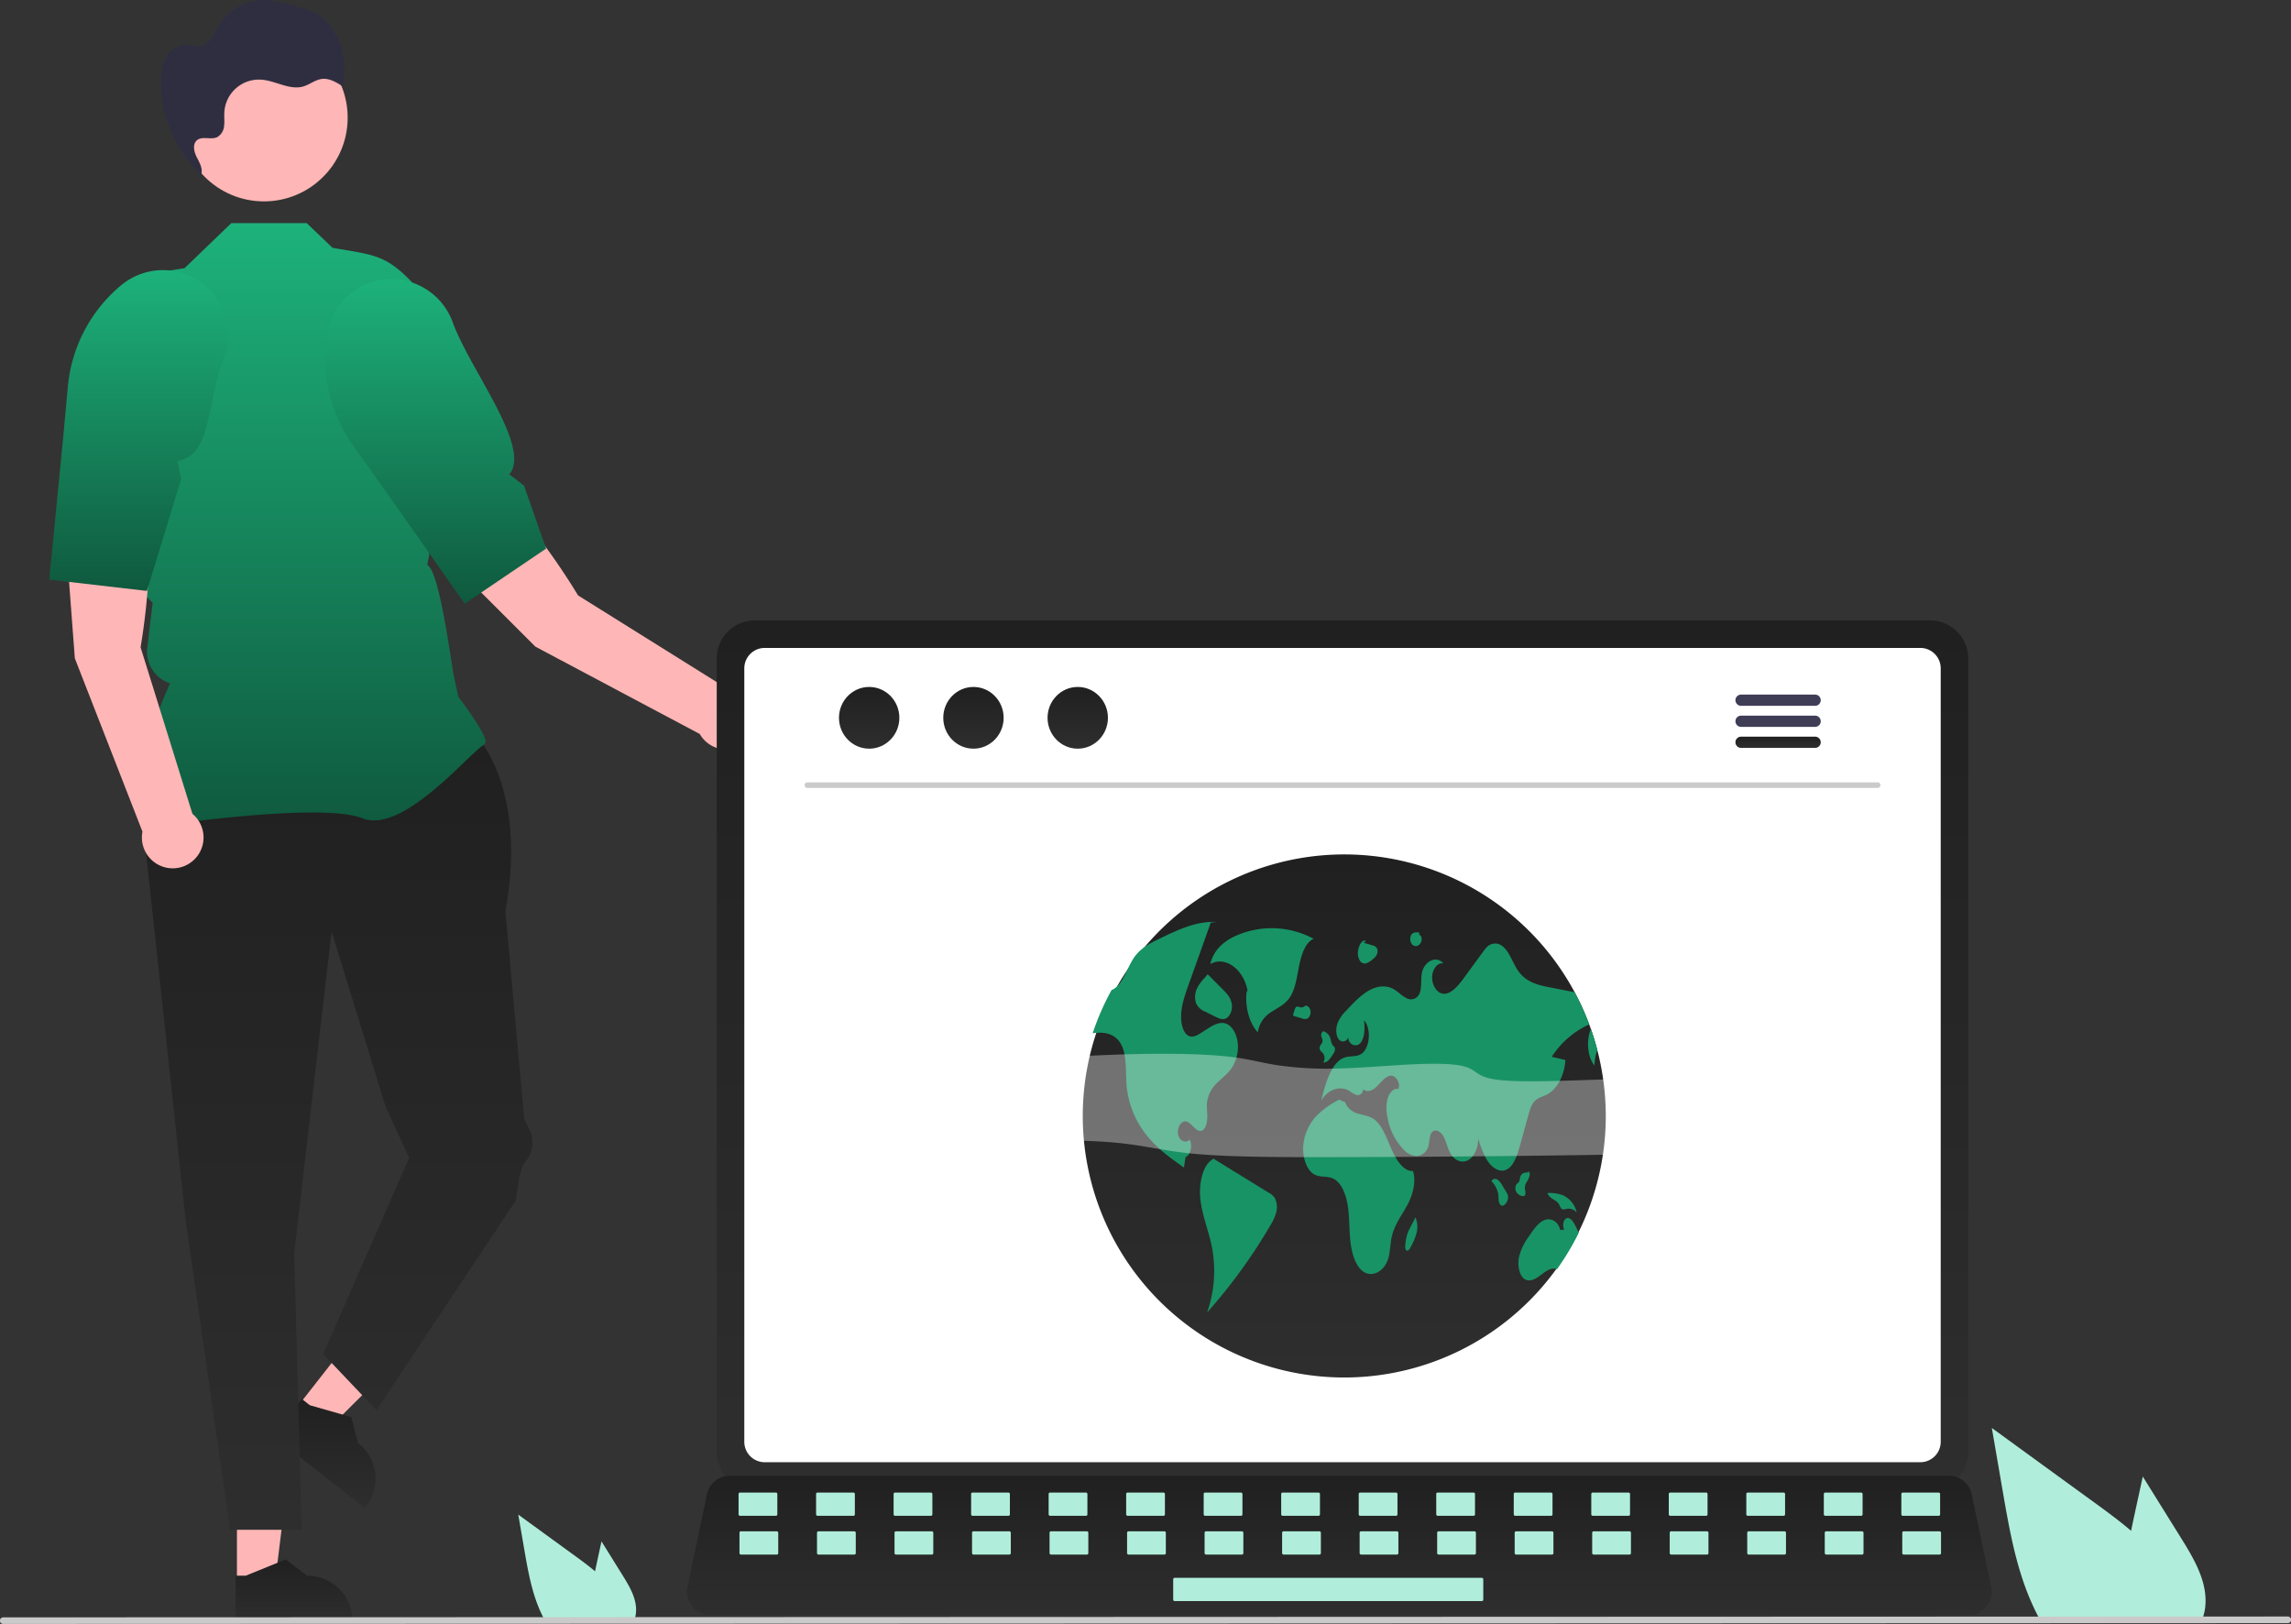 <svg xmlns="http://www.w3.org/2000/svg" xmlns:xlink="http://www.w3.org/1999/xlink" width="829.131" height="587.665" viewBox="0 0 829.131 587.665"><rect x="0" y="0" width="829.131" height="587.665" fill="#333333" stroke="none"/><defs><linearGradient id="linear-gradient" x1=".5" x2=".5" y2="1" gradientUnits="objectBoundingBox"><stop offset="0" stop-color="#202020"/><stop offset="1" stop-color="#2e2e2e"/></linearGradient><linearGradient id="linear-gradient-4" x1=".5" x2=".5" y2="1" gradientUnits="objectBoundingBox"><stop offset="0" stop-color="#1db27b"/><stop offset="1" stop-color="#0f593e"/></linearGradient></defs><g id="startup" transform="translate(-0.005 -0.011)"><path id="Path_36936" fill="#ffb6b6" d="M85.757,572.858H99.518l6.547-53.082H85.754Z" data-name="Path 36936"/><path id="Path_36937" fill="url(#linear-gradient)" d="M270.706,743.376l42.319,0v-.535a16.473,16.473,0,0,0-16.471-16.472h0l-7.73-5.865L274.4,726.368h-3.694Z" data-name="Path 36937" transform="translate(-185.434 -156.162)"/><path id="Path_36938" fill="#ffb6b6" d="M107.98,508.635l10.834,8.486,37.888-37.75-15.99-12.525Z" data-name="Path 36938"/><path id="Path_36939" fill="url(#linear-gradient)" d="M284.179,675.8l33.315,26.1.33-.421a16.473,16.473,0,0,0-2.809-23.124h0l-2.469-9.384-14.971-4.276-2.908-2.278Z" data-name="Path 36939" transform="translate(-185.434 -156.162)"/><path id="Path_36940" fill="url(#linear-gradient)" d="M358.2,422.937s18.265,18.941,10.147,62.912l6.815,75.288,1.759,3.485a11.051,11.051,0,0,1-2.052,12.793h0l-1.449,4.493-1.353,8.794-50.4,75.765L302.4,646.172l31.118-71.029-8.456-18.265L305.44,493.29,291.911,609.642l2.706,100.118H268.722L252.676,598.142,235.764,441.2l8.8-18.265Z" data-name="Path 36940" transform="translate(-185.434 -156.162)"/><path id="Path_36941" fill="url(#linear-gradient-4)" d="M239.981,455.482l-.185-.259c-9.856-13.8,4.968-46.958,7.2-51.765h0a12.068,12.068,0,0,1-8.26-12.889l.964-8.193,1-8.036-7.2-7.2-.02-.18-4.142-36.242-6.022-24.072a52.848,52.848,0,0,1,15-51.216l13.921-2.21,16.918-16.3h27.282l9.354,8.937c17.462,3.063,20.462,2.063,35.462,20.063l-6.816,55.962-1.7,7.7.005,10.442,4.323,4.8a14.95,14.95,0,0,1,3.546,12.932l-.569,2.842h0c4.458,1.911,8.713,35.866,9.729,40.608L351.3,408.3c1.3,1.714,9.873,13.146,9.873,16.271,0,.469-.346.923-1.09,1.426-5.843,3.956-29.138,32.022-43.431,26.3-15.225-6.088-75.747,3.045-76.357,3.138Z" data-name="Path 36941" transform="translate(-185.434 -156.162)"/><path id="Path_36942" fill="#ffb6b6" d="M236.316,390.407s7.006-39.595-.052-54.485l-28,2,4.261,56.487L237,457.126a11.154,11.154,0,1,0,18.078-6.463Z" data-name="Path 36942" transform="translate(-185.434 -156.162)"/><path id="Path_36943" fill="url(#linear-gradient-4)" d="M208.264,314.922,210,296.051A54.107,54.107,0,0,1,229.4,259.3h0a23.687,23.687,0,0,1,24.788-3.272h0a23.631,23.631,0,0,1,12.2,29.866c-6.472,16.973-4.135,34.921-16.753,37.109l1.371,6.522L238.6,370.016l-35.338-4.094Z" data-name="Path 36943" transform="translate(-185.434 -156.162)"/><path id="Path_36944" fill="#ffb6b6" d="M394.641,371.641s-20.509-34.586-35.571-41.272l-19.923,19.776,40.067,40.044,59.456,31.584a11.154,11.154,0,1,0,9.491-16.689Z" data-name="Path 36944" transform="translate(-185.434 -156.162)"/><path id="Path_36945" fill="url(#linear-gradient-4)" d="M324.148,332.708l-10.993-15.436a54.107,54.107,0,0,1-9.258-40.515h0a23.687,23.687,0,0,1,16.658-18.645h0a23.631,23.631,0,0,1,28.729,14.683c6.162,17.087,28.639,45.171,20.5,55.059l5.293,4.051,8,22.787-29.46,19.941Z" data-name="Path 36945" transform="translate(-185.434 -156.162)"/><circle id="Ellipse_713" cx="30.299" cy="30.299" r="30.299" fill="#ffb6b6" data-name="Ellipse 713" transform="translate(65.232 12.288)"/><path id="Path_36946" fill="#2f2e41" d="M258.977,220.1c-.264-.232-.514-.48-.773-.718-.009.024-.011.05-.021.074Z" data-name="Path 36946" transform="translate(-185.434 -156.162)"/><path id="Path_36947" fill="#2f2e41" d="M305.8,166.753a17.182,17.182,0,0,0-6.067-5.85,25.38,25.38,0,0,0-5.3-1.879l-4.8-1.308a38.011,38.011,0,0,0-7.544-1.519,19.419,19.419,0,0,0-17.737,9.623c-1.449,2.57-2.611,5.772-5.407,6.712-2.254.758-4.714-.311-7.084-.1a8.53,8.53,0,0,0-6.476,4.77,18.38,18.38,0,0,0-1.7,8.141A45.619,45.619,0,0,0,258.2,219.387c.782-2.061-.506-4.287-1.524-6.259-1.03-2-1.667-4.777.059-6.214,1.92-1.6,5-.048,7.267-1.091a5.073,5.073,0,0,0,2.536-4.077c.22-1.657-.01-3.341.094-5.009a12.542,12.542,0,0,1,13.412-11.73c5.168.369,10.184,3.9,15.158,2.448,2.335-.682,4.326-2.418,6.741-2.711,2.674-.324,5.19,1.186,7.461,2.635a26.6,26.6,0,0,0-3.612-20.627Z" data-name="Path 36947" transform="translate(-185.434 -156.162)"/><path id="Path_36948" fill="#b0eedb" d="M410.834,726.353l-7.71-12.39-1.54,7.08c-.27,1.24-.54,2.5-.79,3.75-2.19-1.87-4.52-3.6-6.8-5.26q-10.5-7.62-20.99-15.26l2.19,12.7c1.35,7.82,2.76,15.8,6.1,22.95.37.81.77,1.61,1.2,2.39h32.54a10.491,10.491,0,0,0,.54-2.24.774.774,0,0,0,.01-.15C416.094,735.073,413.414,730.5,410.834,726.353Z" data-name="Path 36948" transform="translate(-185.434 -156.162)"/><path id="Path_36949" fill="#b0eedb" d="M974.917,712.972,960.932,690.5l-2.793,12.842c-.49,2.249-.98,4.535-1.433,6.8-3.972-3.392-8.2-6.53-12.334-9.541q-19.046-13.822-38.074-27.68l3.972,23.036c2.449,14.185,5.007,28.659,11.065,41.628.671,1.469,1.4,2.921,2.177,4.335h59.024a19.025,19.025,0,0,0,.98-4.063,1.4,1.4,0,0,0,.018-.272C984.458,728.789,979.6,720.5,974.917,712.972Z" data-name="Path 36949" transform="translate(-185.434 -156.162)"/><path id="Path_36950" fill="#cacaca" d="M1013.38,743.531l-826.75.307a1.191,1.191,0,1,1,0-2.381l826.75-.307a1.191,1.191,0,1,1,0,2.381Z" data-name="Path 36950" transform="translate(-185.434 -156.162)"/><path id="Path_36951" fill="url(#linear-gradient)" d="M444.832,394.459V681.483a13.806,13.806,0,0,0,13.8,13.8h425.34a13.806,13.806,0,0,0,13.795-13.795V394.459a13.812,13.812,0,0,0-13.795-13.779H458.627a13.812,13.812,0,0,0-13.8,13.779Z" data-name="Path 36951" transform="translate(-185.434 -156.162)"/><path id="Path_36952" fill="#fff" d="M454.81,398.031V677.943a7.385,7.385,0,0,0,7.373,7.373H880.426a7.385,7.385,0,0,0,7.373-7.373V398.031a7.388,7.388,0,0,0-7.372-7.388H462.183a7.389,7.389,0,0,0-7.373,7.388Z" data-name="Path 36952" transform="translate(-185.434 -156.162)"/><path id="Path_36953" fill="url(#linear-gradient)" d="M435.937,737.461a8.272,8.272,0,0,0,6.509,3.114H897.885a8.381,8.381,0,0,0,8.192-10.1l-7.07-33.581a8.4,8.4,0,0,0-5.218-6.088,8.123,8.123,0,0,0-2.974-.561H449.487a8.12,8.12,0,0,0-2.974.561,8.4,8.4,0,0,0-5.218,6.088l-7.07,33.581a8.374,8.374,0,0,0,1.712,6.986Z" data-name="Path 36953" transform="translate(-185.434 -156.162)"/><rect id="Rectangle_13795" width="14.027" height="8.416" fill="#b0eedb" data-name="Rectangle 13795" rx=".488" transform="translate(702.145 548.547) rotate(180)"/><rect id="Rectangle_13796" width="14.027" height="8.416" fill="#b0eedb" data-name="Rectangle 13796" rx=".488" transform="translate(674.091 548.547) rotate(180)"/><rect id="Rectangle_13797" width="14.027" height="8.416" fill="#b0eedb" data-name="Rectangle 13797" rx=".488" transform="translate(646.037 548.547) rotate(180)"/><rect id="Rectangle_13798" width="14.027" height="8.416" fill="#b0eedb" data-name="Rectangle 13798" rx=".488" transform="translate(617.981 548.547) rotate(180)"/><rect id="Rectangle_13799" width="14.027" height="8.416" fill="#b0eedb" data-name="Rectangle 13799" rx=".488" transform="translate(589.927 548.547) rotate(180)"/><rect id="Rectangle_13800" width="14.027" height="8.416" fill="#b0eedb" data-name="Rectangle 13800" rx=".488" transform="translate(561.873 548.547) rotate(180)"/><rect id="Rectangle_13801" width="14.027" height="8.416" fill="#b0eedb" data-name="Rectangle 13801" rx=".488" transform="translate(533.818 548.547) rotate(180)"/><rect id="Rectangle_13802" width="14.027" height="8.416" fill="#b0eedb" data-name="Rectangle 13802" rx=".488" transform="translate(505.763 548.547) rotate(180)"/><rect id="Rectangle_13803" width="14.027" height="8.416" fill="#b0eedb" data-name="Rectangle 13803" rx=".488" transform="translate(477.709 548.547) rotate(180)"/><rect id="Rectangle_13804" width="14.027" height="8.416" fill="#b0eedb" data-name="Rectangle 13804" rx=".488" transform="translate(449.654 548.547) rotate(180)"/><rect id="Rectangle_13805" width="14.027" height="8.416" fill="#b0eedb" data-name="Rectangle 13805" rx=".488" transform="translate(421.599 548.547) rotate(180)"/><rect id="Rectangle_13806" width="14.027" height="8.416" fill="#b0eedb" data-name="Rectangle 13806" rx=".488" transform="translate(393.544 548.547) rotate(180)"/><rect id="Rectangle_13807" width="14.027" height="8.416" fill="#b0eedb" data-name="Rectangle 13807" rx=".488" transform="translate(365.49 548.547) rotate(180)"/><rect id="Rectangle_13808" width="14.027" height="8.416" fill="#b0eedb" data-name="Rectangle 13808" rx=".488" transform="translate(337.436 548.547) rotate(180)"/><rect id="Rectangle_13809" width="14.027" height="8.416" fill="#b0eedb" data-name="Rectangle 13809" rx=".488" transform="translate(309.38 548.547) rotate(180)"/><rect id="Rectangle_13810" width="14.027" height="8.416" fill="#b0eedb" data-name="Rectangle 13810" rx=".488" transform="translate(281.326 548.547) rotate(180)"/><rect id="Rectangle_13811" width="14.027" height="8.416" fill="#b0eedb" data-name="Rectangle 13811" rx=".488" transform="translate(702.477 562.574) rotate(180)"/><rect id="Rectangle_13812" width="14.027" height="8.416" fill="#b0eedb" data-name="Rectangle 13812" rx=".488" transform="translate(674.423 562.574) rotate(180)"/><rect id="Rectangle_13813" width="14.027" height="8.416" fill="#b0eedb" data-name="Rectangle 13813" rx=".488" transform="translate(646.368 562.574) rotate(180)"/><rect id="Rectangle_13814" width="14.027" height="8.416" fill="#b0eedb" data-name="Rectangle 13814" rx=".488" transform="translate(618.313 562.574) rotate(180)"/><rect id="Rectangle_13815" width="14.027" height="8.416" fill="#b0eedb" data-name="Rectangle 13815" rx=".488" transform="translate(590.258 562.574) rotate(180)"/><rect id="Rectangle_13816" width="14.027" height="8.416" fill="#b0eedb" data-name="Rectangle 13816" rx=".488" transform="translate(562.204 562.574) rotate(180)"/><rect id="Rectangle_13817" width="14.027" height="8.416" fill="#b0eedb" data-name="Rectangle 13817" rx=".488" transform="translate(534.15 562.574) rotate(180)"/><rect id="Rectangle_13818" width="14.027" height="8.416" fill="#b0eedb" data-name="Rectangle 13818" rx=".488" transform="translate(506.094 562.574) rotate(180)"/><rect id="Rectangle_13819" width="14.027" height="8.416" fill="#b0eedb" data-name="Rectangle 13819" rx=".488" transform="translate(478.04 562.574) rotate(180)"/><rect id="Rectangle_13820" width="14.027" height="8.416" fill="#b0eedb" data-name="Rectangle 13820" rx=".488" transform="translate(449.986 562.574) rotate(180)"/><rect id="Rectangle_13821" width="14.027" height="8.416" fill="#b0eedb" data-name="Rectangle 13821" rx=".488" transform="translate(421.93 562.574) rotate(180)"/><rect id="Rectangle_13822" width="14.027" height="8.416" fill="#b0eedb" data-name="Rectangle 13822" rx=".488" transform="translate(393.876 562.574) rotate(180)"/><rect id="Rectangle_13823" width="14.027" height="8.416" fill="#b0eedb" data-name="Rectangle 13823" rx=".488" transform="translate(365.822 562.574) rotate(180)"/><rect id="Rectangle_13824" width="14.027" height="8.416" fill="#b0eedb" data-name="Rectangle 13824" rx=".488" transform="translate(337.767 562.574) rotate(180)"/><rect id="Rectangle_13825" width="14.027" height="8.416" fill="#b0eedb" data-name="Rectangle 13825" rx=".488" transform="translate(309.712 562.574) rotate(180)"/><rect id="Rectangle_13826" width="14.027" height="8.416" fill="#b0eedb" data-name="Rectangle 13826" rx=".488" transform="translate(281.657 562.574) rotate(180)"/><rect id="Rectangle_13827" width="112.219" height="8.416" fill="#b0eedb" data-name="Rectangle 13827" rx=".488" transform="translate(536.814 579.407) rotate(180)"/><path id="Path_36954" fill="url(#linear-gradient)" d="M766.585,560.2a94.642,94.642,0,1,1-5.992-33.327c.206.556.408,1.111.6,1.673v.005q1.31,3.7,2.308,7.538a95.288,95.288,0,0,1,3.081,24.111Z" data-name="Path 36954" transform="translate(-185.434 -156.162)"/><path id="Path_36955" fill="#189366" d="M660.88,495.918a31.968,31.968,0,0,0-28.065-1.148c-3.924,1.708-8.056,4.771-9.365,10.3,5.294-3.125,12.148,1.812,13.51,9.732l-.318.088c-.72,5.485.887,11.457,4,14.859a10.451,10.451,0,0,1,5.016-7.44c2.285-1.5,4.813-2.593,6.557-5.175,2.068-3.061,2.593-7.534,3.414-11.615S658.005,497.055,660.88,495.918Z" data-name="Path 36955" transform="translate(-185.434 -156.162)"/><path id="Path_36956" fill="#189366" d="M631.245,542.6c-1.466,2.2-3.425,3.584-5.182,5.3a11.93,11.93,0,0,0-3.769,7.045c-.222,1.916.122,3.864.074,5.8s-.693,4.118-2.011,4.6c-2.08.752-3.668-3.112-5.807-3.382-1.7-.212-3.229,2.461-2.737,4.78s2.805,3.345,4.134,1.831c1.2,2.017.355,5.674-1.45,6.294-.191,1.27-.381,2.536-.566,3.806-4.563-3.192-9.173-6.437-13.053-11.111a33.725,33.725,0,0,1-7.686-18.167c-.5-5.373.243-11.518-2.223-15.652-1.974-3.308-5.362-4.039-8.411-3.832-.556.037-1.117.1-1.673.169a94.241,94.241,0,0,1,6.823-15.615,6.683,6.683,0,0,0,1.71-1.064c2.837-2.408,4.1-7.284,6.4-10.655q.222-.326.461-.635c2.356-3.075,5.51-4.658,8.559-6.13,6.749-3.277,13.694-6.6,20.819-6.14l-2.027.2q-3.549,9.941-7.1,19.882-.54,1.524-1.09,3.054c-1.345,3.769-2.731,7.781-2.525,12,.122,2.5.99,5.166,2.641,6.024,1.54.794,3.224-.18,4.711-1.143.63-.4,1.255-.8,1.884-1.212,2.26-1.456,4.764-2.948,7.151-1.974,2.186.889,3.8,3.859,4.108,7.061A14.117,14.117,0,0,1,631.245,542.6Z" data-name="Path 36956" transform="translate(-185.434 -156.162)"/><path id="Path_36957" fill="#189366" d="M644.688,587.842l-19.8-12.193.112-.289c-4.1,1.563-5.808,8.859-5.13,14.825s2.978,11.3,4.14,17.114a45.425,45.425,0,0,1-1.713,23.835,195.209,195.209,0,0,0,22.93-31.6,16.907,16.907,0,0,0,2.074-4.6,7.316,7.316,0,0,0-.485-5.2A5.793,5.793,0,0,0,644.688,587.842Z" data-name="Path 36957" transform="translate(-185.434 -156.162)"/><path id="Path_36958" fill="#189366" d="M618.634,513.9a7.3,7.3,0,0,0-.335,5.308,5.884,5.884,0,0,0,3.287,3.045l3.647,1.808c1.213.6,2.521,1.209,3.758.714,1.492-.6,2.526-2.936,2.259-5.107-.285-2.311-1.741-3.9-3.089-5.254l-5.656-5.683-1.062,1.3A14.19,14.19,0,0,0,618.634,513.9Z" data-name="Path 36958" transform="translate(-185.434 -156.162)"/><path id="Path_36959" fill="#189366" d="M747.031,538.6l4.923,1.159c-.286,5.542-3.033,10.671-6.717,12.529-1.535.773-3.245,1.059-4.515,2.5-1.149,1.313-1.731,3.356-2.266,5.309l-2.811,10.227c-1.006,3.674-2.3,7.755-4.912,9.078-2.244,1.138-4.812-.254-6.537-2.589s-2.779-5.473-3.8-8.533c.064,3.335-1.487,6.606-3.684,7.765s-4.88.111-6.352-2.477c-1.059-1.858-1.5-4.309-2.536-6.193s-3.213-2.964-4.346-1.2c-.746,1.175-.651,2.975-1.022,4.468a4.851,4.851,0,0,1-4.055,3.9,6.761,6.761,0,0,1-4.854-2.218,21.988,21.988,0,0,1-6.029-12.159,14.5,14.5,0,0,1,.169-6.649c.651-2.059,2.223-3.647,3.785-3.255,1.027-2.17-1-5.05-2.827-4.8s-3.266,2.218-4.769,3.727-3.594,2.6-5.1,1.106a2.07,2.07,0,0,1-2.1,2.2,7.506,7.506,0,0,1-2.737-1.45c-3.456-2.154-7.845-.725-10.3,3.351,1.535-6.532,3.785-14.027,8.5-15.562,1.927-.63,4.028-.111,5.849-1.2,3.224-1.932,3.875-9.232,1.09-12.243.355,2.848.286,6.172-1.217,8.12s-4.658.677-4.468-2.2a1.929,1.929,0,0,1-3.589.762c-1-1.524-.916-4.018-.206-5.839a13.754,13.754,0,0,1,3.086-4.383c2.514-2.694,5.066-5.42,7.977-7.114s6.283-2.266,9.205-.582c1.54.889,2.9,2.371,4.468,3.155a3.311,3.311,0,0,0,4.611-1.154c1.17-2.054.619-5.1,1.053-7.67.778-4.536,5.314-6.659,7.829-3.663-1.879-.482-3.822,1.742-4.055,4.436s1.122,5.415,2.943,6.23c3.06,1.355,6.056-2.054,8.369-5.209q3.621-4.955,7.252-9.9a11.96,11.96,0,0,1,1.3-1.577,4.173,4.173,0,0,1,5.7-.116c2.445,2,3.594,6.087,5.6,8.9,2.911,4.092,7.268,5.087,11.322,5.881q4.534.881,9.073,1.773a94,94,0,0,1,5.267,11.63A31.875,31.875,0,0,0,747.031,538.6Z" data-name="Path 36959" transform="translate(-185.434 -156.162)"/><path id="Path_36960" fill="#189366" d="M763.5,536.091a19.077,19.077,0,0,0-1.006,5.669c-2.594-3.165-3.007-9.1-1.3-13.207Q762.506,532.253,763.5,536.091Z" data-name="Path 36960" transform="translate(-185.434 -156.162)"/><path id="Path_36961" fill="#189366" d="M756.8,602.289a94.887,94.887,0,0,1-7.887,13.2c-1.906-.815-3.954.64-5.738,2.006-1.863,1.429-4.1,2.821-6.013,1.519-1.953-1.334-2.583-5.066-1.964-8.025a21.382,21.382,0,0,1,3.663-7.538c1.588-2.371,3.287-4.833,5.494-5.754s5.055.381,5.7,3.525l1.567-.053c-.879-1.207-.418-3.705.762-4.145,1.36-.513,2.541,1.355,3.345,3.007C756.093,600.775,756.459,601.527,756.8,602.289Z" data-name="Path 36961" transform="translate(-185.434 -156.162)"/><path id="Path_36962" fill="#189366" d="M696.794,579.931c-3.368.212-6.035-3.934-7.808-8.013s-3.39-8.743-6.429-10.819c-1.736-1.186-3.716-1.349-5.6-1.924a6.933,6.933,0,0,1-4.755-4.186l-2.136-.863a32.082,32.082,0,0,0-8.111,5.783,18.128,18.128,0,0,0-4.833,10.566c-.408,4.276,1.1,9.044,3.915,10.651,2.225,1.269,4.815.469,7.069,1.631,2.816,1.452,4.487,5.669,5.12,9.833s.472,8.491.925,12.7,1.7,8.593,4.283,10.751c3.231,2.7,7.973.457,9.423-4.46.711-2.411.687-5.132,1.219-7.635.937-4.408,3.464-7.679,5.469-11.295S698.128,584.127,696.794,579.931Z" data-name="Path 36962" transform="translate(-185.434 -156.162)"/><path id="Path_36963" fill="#189366" d="M663.516,536.614a8.988,8.988,0,0,1,.877.931,3.059,3.059,0,0,1-.054,3.159,2.939,2.939,0,0,0,2.1-1.07,13.527,13.527,0,0,0,1.613-2.273,2.477,2.477,0,0,0,.476-1.983c-.159-.454-.535-.648-.8-.989a6.721,6.721,0,0,1-.738-2.144,3.866,3.866,0,0,0-2.8-2.953l.169.032a1.6,1.6,0,0,0-.75,1.705c.1.661.527,1.209.484,1.883-.061.969-1.029,1.423-1.089,2.392A1.849,1.849,0,0,0,663.516,536.614Z" data-name="Path 36963" transform="translate(-185.434 -156.162)"/><path id="Path_36964" fill="#189366" d="M657.745,520.152l.015,0a2.693,2.693,0,0,0,.287-.306Z" data-name="Path 36964" transform="translate(-185.434 -156.162)"/><path id="Path_36965" fill="#189366" d="M658.755,524.7a2.937,2.937,0,0,0,.914-2.911c-.245-1.1-1.111-1.842-1.909-1.639a1.946,1.946,0,0,1-1.809.533c-.494-.127-1.036-.454-1.464-.082a2.217,2.217,0,0,0-.5.974l-.476,1.46a.921.921,0,0,0-.056.553.468.468,0,0,0,.359.286l2.853.841a2.458,2.458,0,0,0,2.087-.014Z" data-name="Path 36965" transform="translate(-185.434 -156.162)"/><path id="Path_36966" fill="#189366" d="M730.555,587.478l-1.319-2.159a7.215,7.215,0,0,0-1.738-2.182,1.54,1.54,0,0,0-2.192.22l.054.411a9.286,9.286,0,0,1,2.317,4.52c.1.736.065,1.5.153,2.236a2.607,2.607,0,0,0,.815,1.823c.692.463,1.505-.219,2-1.051a3.621,3.621,0,0,0,.561-2.3,4.041,4.041,0,0,0-.647-1.512Z" data-name="Path 36966" transform="translate(-185.434 -156.162)"/><path id="Path_36967" fill="#189366" d="M737.452,588.414a4.984,4.984,0,0,0-.161-2.01,4.411,4.411,0,0,1,.671-2.5,8.129,8.129,0,0,0,1.046-2.293,1.918,1.918,0,0,0-.05-1.123c-.146-.327-.5-.476-.7-.217l.433.279a3.941,3.941,0,0,0-1.756.085,2.173,2.173,0,0,0-1.331,1.5,9.273,9.273,0,0,1-.349,1.557c-.258.53-.758.707-1.072,1.173a2.8,2.8,0,0,0,.044,2.663,3.108,3.108,0,0,0,1.758,1.383C736.514,589.1,737.21,589.109,737.452,588.414Z" data-name="Path 36967" transform="translate(-185.434 -156.162)"/><path id="Path_36968" fill="#189366" d="M749.734,592.12a6.041,6.041,0,0,0,.761,1.4c.588.592,1.387.228,2.1.084a3.631,3.631,0,0,1,3.455,1.386,8.794,8.794,0,0,0-5.058-6.31,14.858,14.858,0,0,0-5.2-.813l-.3.077C746.259,590.182,748.676,590.131,749.734,592.12Z" data-name="Path 36968" transform="translate(-185.434 -156.162)"/><path id="Path_36969" fill="#189366" d="M697.716,596.7l0,.01.088-.169Z" data-name="Path 36969" transform="translate(-185.434 -156.162)"/><path id="Path_36970" fill="#189366" d="M695.852,600.309a16.556,16.556,0,0,0-1.045,2.3,19.989,19.989,0,0,0-.758,3.929c-.095.757-.124,1.724.351,2.093a.673.673,0,0,0,.88-.12,3.48,3.48,0,0,0,.638-.948,21.85,21.85,0,0,0,2.154-5.113,8.9,8.9,0,0,0-.353-5.734Z" data-name="Path 36970" transform="translate(-185.434 -156.162)"/><path id="Path_36971" fill="#189366" d="M677.878,504.227a2.121,2.121,0,0,0,2.286.446,7.55,7.55,0,0,0,2.151-1.421,5.061,5.061,0,0,0,1.3-1.422,2.885,2.885,0,0,0,.267-2.2,2.232,2.232,0,0,0-1.7-1.346l-3.167-.939.764-.688c-.786-.422-1.655.361-2.146,1.33a7.16,7.16,0,0,0-.651,2.005,5.148,5.148,0,0,0,.894,4.233Z" data-name="Path 36971" transform="translate(-185.434 -156.162)"/><path id="Path_36972" fill="#189366" d="M696.516,497.97a1.744,1.744,0,0,0,2.377.193,2.657,2.657,0,0,0,1.051-1.893c.075-.83-.336-1.753-.922-1.825l.134-.777c-1.13-.2-2.52-.245-3.125,1.127a3.221,3.221,0,0,0,.485,3.176Z" data-name="Path 36972" transform="translate(-185.434 -156.162)"/><path id="Path_36973" fill="#cacaca" d="M864.966,441.316H477.643a1.015,1.015,0,1,1,0-2.031H864.966a1.015,1.015,0,1,1,0,2.031Z" data-name="Path 36973" transform="translate(-185.434 -156.162)"/><ellipse id="Ellipse_714" cx="10.925" cy="11.169" fill="url(#linear-gradient)" data-name="Ellipse 714" rx="10.925" ry="11.169" transform="translate(303.639 248.602)"/><ellipse id="Ellipse_715" cx="10.925" cy="11.169" fill="url(#linear-gradient)" data-name="Ellipse 715" rx="10.925" ry="11.169" transform="translate(341.381 248.602)"/><ellipse id="Ellipse_716" cx="10.925" cy="11.169" fill="url(#linear-gradient)" data-name="Ellipse 716" rx="10.925" ry="11.169" transform="translate(379.123 248.602)"/><path id="Path_36974" fill="#3f3d56" d="M842.349,407.532h-26.81a2.03,2.03,0,1,0,0,4.06h26.81a2.03,2.03,0,1,0,0-4.06Z" data-name="Path 36974" transform="translate(-185.434 -156.162)"/><path id="Path_36975" fill="#3f3d56" d="M842.349,415.152h-26.81a2.03,2.03,0,1,0,0,4.06h26.81a2.03,2.03,0,1,0,0-4.06Z" data-name="Path 36975" transform="translate(-185.434 -156.162)"/><path id="Path_36976" fill="url(#linear-gradient)" d="M842.349,422.762h-26.81a2.03,2.03,0,1,0,0,4.06h26.81a2.03,2.03,0,1,0,0-4.06Z" data-name="Path 36976" transform="translate(-185.434 -156.162)"/><g id="Group_14959" data-name="Group 14959" opacity=".35"><path id="Path_36977" fill="#fff" d="M875.228,564.9c6.234-2.718-6.409-4.3-20.752-4.821s-31.7-.491-40.861-1.971c-8.865-1.431-8.212-3.976-8.958-6.281s-4.154-4.669-17.987-5.182c-17.238-.639-45.664,1.82-58.677.344-12.143-1.377-4.925-5.7-22.632-5.863-10.111-.094-23.137,1.33-34.388,1.674a125.36,125.36,0,0,1-23.86-1.244c-5.484-.9-9.3-2.037-15.475-2.831-16.2-2.083-47.9-1.383-76.2,1.287s-52.548,7.046-66.227,11.381-17.458,8.6-14.271,12.221c2.035,2.311,7.241,4.472,19.87,5.4,23.623,1.737,65.68-1.253,90.09.327,13.6.881,19.64,3.064,31.577,4.259,12.824,1.284,31.6,1.352,50.042,1.321,38.4-.063,77.791-.458,117.953-1.182,16.775-.3,34.352-.7,52.2-2.136s36.056-4.219,39.822-6.825" data-name="Path 36977" transform="translate(-185.434 -156.162)"/></g></g></svg>
